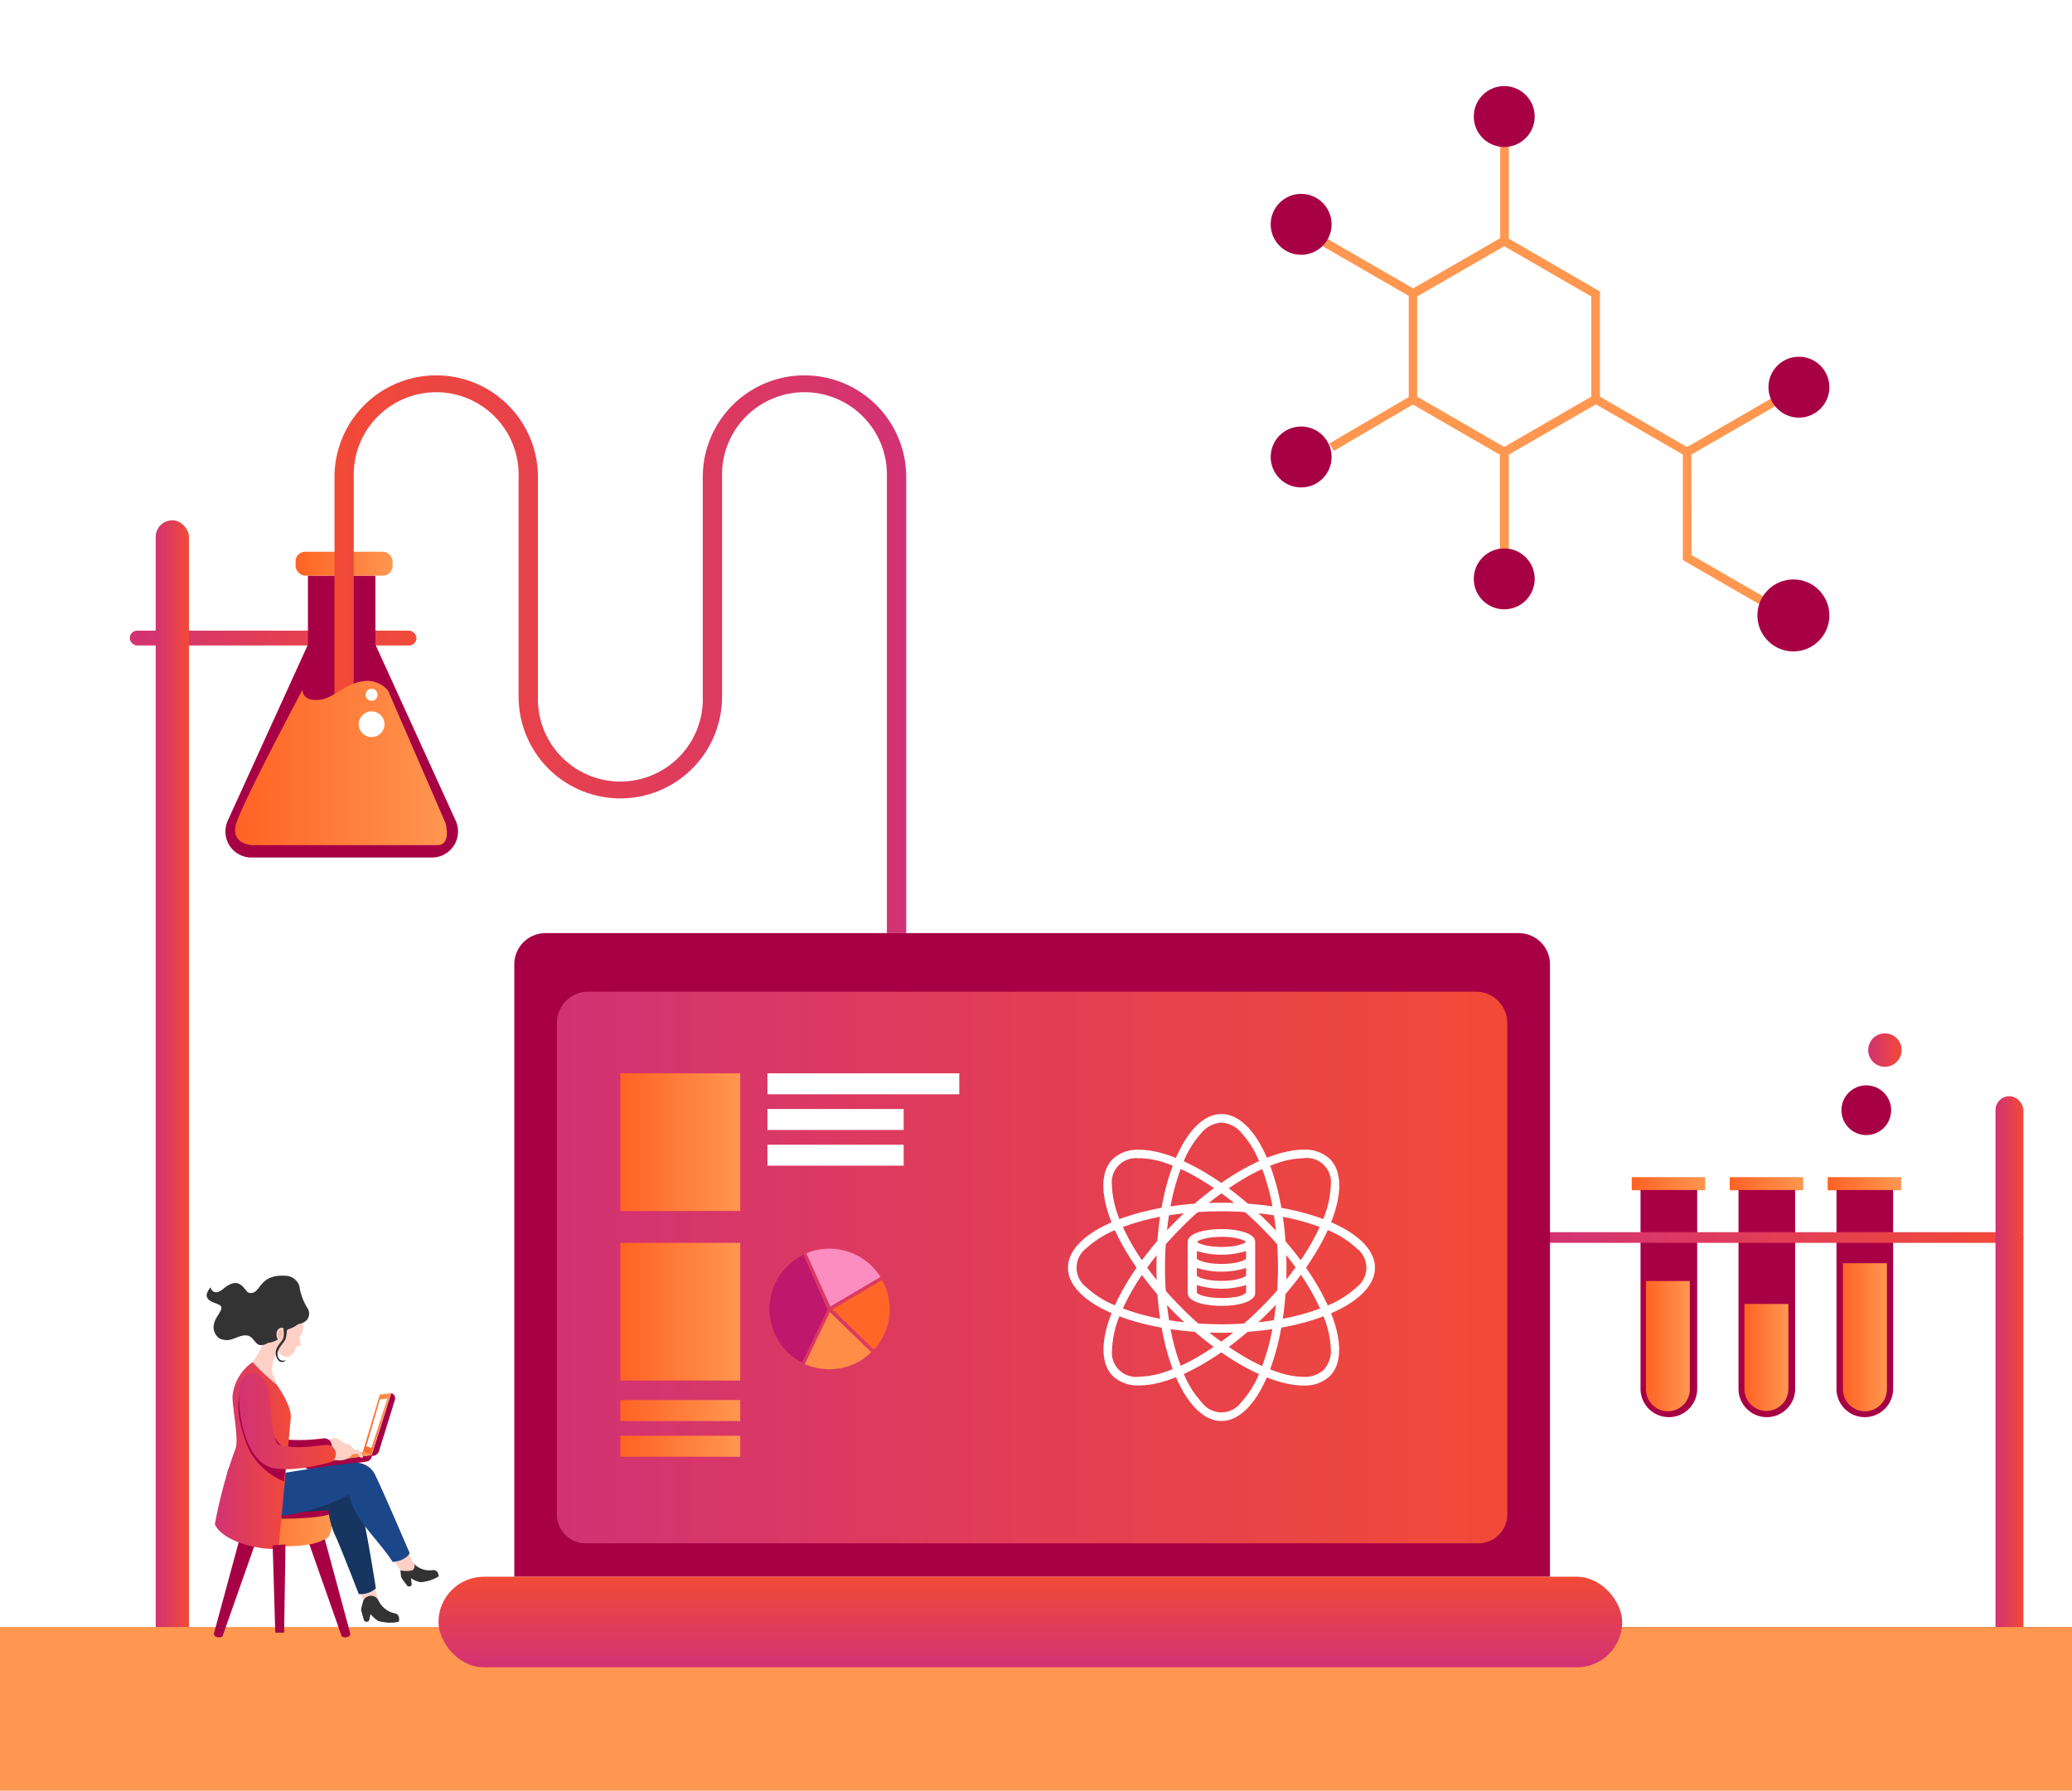<svg xmlns="http://www.w3.org/2000/svg" xmlns:xlink="http://www.w3.org/1999/xlink" viewBox="0 0 292.5 252.79"><defs><style>.cls-1,.cls-33{fill:#333;}.cls-2{isolation:isolate;}.cls-3{fill:#fff;}.cls-4{fill:url(#linear-gradient);}.cls-5{fill:#a80045;}.cls-6{fill:url(#linear-gradient-2);}.cls-7{fill:url(#linear-gradient-3);}.cls-8{fill:url(#linear-gradient-4);}.cls-9{fill:url(#linear-gradient-5);}.cls-10{fill:url(#linear-gradient-6);}.cls-11{fill:url(#linear-gradient-7);}.cls-12{fill:#384857;}.cls-13{fill:url(#linear-gradient-8);}.cls-14{fill:url(#linear-gradient-9);}.cls-15{fill:#ff9750;}.cls-16{fill:url(#linear-gradient-10);}.cls-17{fill:url(#linear-gradient-11);}.cls-18{mix-blend-mode:soft-light;}.cls-19{fill:url(#linear-gradient-12);}.cls-20{fill:url(#linear-gradient-13);}.cls-21{fill:url(#linear-gradient-14);}.cls-22{fill:#bf176b;}.cls-23{fill:#e54050;}.cls-24{fill:#ff6627;}.cls-25{fill:#fc8dc0;}.cls-26{fill:#ff8c47;}.cls-27{fill:url(#linear-gradient-15);}.cls-28{fill:url(#linear-gradient-16);}.cls-29{fill:url(#linear-gradient-17);}.cls-30{fill:#e57e55;}.cls-31,.cls-32{fill:#ffd0c5;}.cls-32,.cls-33{fill-rule:evenodd;}.cls-34{fill:#f7baad;}.cls-35{fill:url(#linear-gradient-18);}.cls-36{fill:url(#linear-gradient-19);}.cls-37{fill:url(#linear-gradient-20);}.cls-38{fill:#cc321d;}.cls-39{clip-path:url(#clip-path);}.cls-40{fill:#163560;}.cls-41{fill:#efe9da;}.cls-42{fill:url(#linear-gradient-21);}.cls-43{fill:url(#linear-gradient-22);}.cls-44{clip-path:url(#clip-path-2);}.cls-45{fill:#1c468a;}.cls-46{fill:url(#linear-gradient-23);}.cls-47{fill:url(#linear-gradient-24);}.cls-48{fill:url(#linear-gradient-25);}.cls-49{fill:url(#linear-gradient-26);}.cls-50{fill:url(#linear-gradient-27);}</style><linearGradient id="linear-gradient" x1="230.35" y1="167.1" x2="240.72" y2="167.1" gradientUnits="userSpaceOnUse"><stop offset="0" stop-color="#ff6224"/><stop offset="1" stop-color="#ff9750"/></linearGradient><linearGradient id="linear-gradient-2" x1="244.18" y1="167.1" x2="254.55" y2="167.1" xlink:href="#linear-gradient"/><linearGradient id="linear-gradient-3" x1="258.01" y1="167.1" x2="268.38" y2="167.1" xlink:href="#linear-gradient"/><linearGradient id="linear-gradient-4" x1="217.58" y1="174.7" x2="285.63" y2="174.7" gradientUnits="userSpaceOnUse"><stop offset="0" stop-color="#d23274"/><stop offset="1" stop-color="#f24a37"/></linearGradient><linearGradient id="linear-gradient-5" x1="18.32" y1="90.07" x2="58.79" y2="90.07" xlink:href="#linear-gradient-4"/><linearGradient id="linear-gradient-6" x1="41.73" y1="79.57" x2="55.43" y2="79.57" xlink:href="#linear-gradient"/><linearGradient id="linear-gradient-7" x1="21.98" y1="153.39" x2="26.68" y2="153.39" xlink:href="#linear-gradient-4"/><linearGradient id="linear-gradient-8" x1="47.22" y1="92.36" x2="127.93" y2="92.36" gradientUnits="userSpaceOnUse"><stop offset="0" stop-color="#f24a37"/><stop offset="1" stop-color="#d23274"/></linearGradient><linearGradient id="linear-gradient-9" x1="78.63" y1="178.93" x2="212.78" y2="178.93" xlink:href="#linear-gradient-4"/><linearGradient id="linear-gradient-10" x1="281.7" y1="195.07" x2="285.63" y2="195.07" xlink:href="#linear-gradient-4"/><linearGradient id="linear-gradient-11" x1="87.57" y1="161.24" x2="104.51" y2="161.24" xlink:href="#linear-gradient"/><linearGradient id="linear-gradient-12" x1="87.57" y1="199.13" x2="104.51" y2="199.13" xlink:href="#linear-gradient"/><linearGradient id="linear-gradient-13" x1="87.57" y1="204.17" x2="104.51" y2="204.17" xlink:href="#linear-gradient"/><linearGradient id="linear-gradient-14" x1="87.57" y1="185.17" x2="104.51" y2="185.17" xlink:href="#linear-gradient"/><linearGradient id="linear-gradient-15" x1="145.45" y1="235.39" x2="145.45" y2="222.59" xlink:href="#linear-gradient-4"/><linearGradient id="linear-gradient-16" x1="263.73" y1="148.24" x2="268.46" y2="148.24" xlink:href="#linear-gradient-4"/><linearGradient id="linear-gradient-17" x1="33.19" y1="107.73" x2="63.09" y2="107.73" xlink:href="#linear-gradient"/><linearGradient id="linear-gradient-18" x1="34.4" y1="217.76" x2="45.82" y2="217.76" xlink:href="#linear-gradient"/><linearGradient id="linear-gradient-19" x1="32.13" y1="215.81" x2="46.81" y2="215.81" xlink:href="#linear-gradient"/><linearGradient id="linear-gradient-20" x1="32.14" y1="213.44" x2="46.9" y2="213.44" xlink:href="#linear-gradient"/><clipPath id="clip-path"><path class="cls-1" d="M51.28,226a10.32,10.32,0,0,0-.3,1.18,13.9,13.9,0,0,0,.46,1.64.57.57,0,0,0,.63,0l.23-1a4,4,0,0,0,1.12,1,6.09,6.09,0,0,0,2.88.11s.27-.94-.5-1.16a3.28,3.28,0,0,1-2.35-1.79A1.18,1.18,0,0,0,51.28,226Z"/></clipPath><linearGradient id="linear-gradient-21" x1="51.23" y1="201.04" x2="55.18" y2="201.04" xlink:href="#linear-gradient"/><linearGradient id="linear-gradient-22" x1="42.82" y1="205.86" x2="52.42" y2="205.86" xlink:href="#linear-gradient"/><clipPath id="clip-path-2"><path class="cls-1" d="M56.52,221.48a10.61,10.61,0,0,0,.11,1.14,12.68,12.68,0,0,0,.94,1.31.46.46,0,0,0,.52-.16l-.07-1a3.66,3.66,0,0,0,1.31.57,5.74,5.74,0,0,0,2.6-.82s0-.91-.81-.87a3.09,3.09,0,0,1-2.65-.85A1.12,1.12,0,0,0,56.52,221.48Z"/></clipPath><linearGradient id="linear-gradient-23" x1="30.23" y1="205.47" x2="41.01" y2="205.47" xlink:href="#linear-gradient-4"/><linearGradient id="linear-gradient-24" x1="33.76" y1="200.64" x2="47.41" y2="200.64" xlink:href="#linear-gradient-4"/><linearGradient id="linear-gradient-25" x1="232.36" y1="190.03" x2="238.55" y2="190.03" xlink:href="#linear-gradient"/><linearGradient id="linear-gradient-26" x1="246.27" y1="191.65" x2="252.46" y2="191.65" xlink:href="#linear-gradient"/><linearGradient id="linear-gradient-27" x1="260.18" y1="188.78" x2="266.37" y2="188.78" xlink:href="#linear-gradient"/></defs><title>6_Testing@web</title><g class="cls-2"><g id="Layer_2" data-name="Layer 2"><g id="Layer_1-2" data-name="Layer 1"><rect class="cls-3" width="292.5" height="252.79"/><rect class="cls-4" x="230.35" y="166.18" width="10.37" height="1.85"/><path class="cls-5" d="M231.49,168h8.1a0,0,0,0,1,0,0v28.06a4,4,0,0,1-4,4h0a4,4,0,0,1-4-4V168a0,0,0,0,1,0,0Z"/><rect class="cls-6" x="244.18" y="166.18" width="10.37" height="1.85"/><path class="cls-5" d="M245.32,168h8.1a0,0,0,0,1,0,0v28.06a4,4,0,0,1-4,4h0a4,4,0,0,1-4-4V168A0,0,0,0,1,245.32,168Z"/><rect class="cls-7" x="258.01" y="166.18" width="10.37" height="1.85"/><path class="cls-5" d="M259.15,168h8.1a0,0,0,0,1,0,0v28.06a4,4,0,0,1-4,4h0a4,4,0,0,1-4-4V168A0,0,0,0,1,259.15,168Z"/><rect class="cls-8" x="217.58" y="173.95" width="68.05" height="1.5" rx="0.75"/><rect class="cls-9" x="18.32" y="89.03" width="40.47" height="2.09" rx="1.04"/><path class="cls-5" d="M61,121.06H35.49a3.68,3.68,0,0,1-3.34-5.2L43.47,91V81.26H53V91l11.33,24.86A3.68,3.68,0,0,1,61,121.06Z"/><rect class="cls-10" x="41.73" y="77.89" width="13.69" height="3.37" rx="1.34"/><rect class="cls-11" x="21.98" y="73.45" width="4.7" height="159.88" rx="2.35"/><rect class="cls-12" x="220.36" y="229.69" width="72.14" height="5.7"/><path class="cls-13" d="M127.93,67.35v64.38H125.2V67.35a11.64,11.64,0,1,0-23.27,0v31a14.36,14.36,0,0,1-28.72,0v-31a11.64,11.64,0,1,0-23.27,0V99.12H47.22V67.35a14.36,14.36,0,0,1,28.72,0v31a11.64,11.64,0,1,0,23.27,0v-31a14.36,14.36,0,0,1,28.72,0Z"/><path class="cls-5" d="M77,131.73h137.4a4.41,4.41,0,0,1,4.41,4.41v86.45a0,0,0,0,1,0,0H72.6a0,0,0,0,1,0,0V136.14A4.41,4.41,0,0,1,77,131.73Z"/><path class="cls-14" d="M83,140H208.37a4.41,4.41,0,0,1,4.41,4.41v69.38a4.08,4.08,0,0,1-4.08,4.08h-126a4.08,4.08,0,0,1-4.08-4.08V144.41A4.41,4.41,0,0,1,83,140Z"/><path class="cls-3" d="M160.85,163.5a11.77,11.77,0,0,1,3.53.63,25.24,25.24,0,0,1,4.29,1.91,43.72,43.72,0,0,1,9.4,7.25,46.74,46.74,0,0,1,5.32,6.31,31.78,31.78,0,0,1,3.35,6,13.6,13.6,0,0,1,1.13,4.89,3.93,3.93,0,0,1-1,2.88,4,4,0,0,1-2.89,1,11.75,11.75,0,0,1-3.52-.64,23.82,23.82,0,0,1-4.3-1.91,43.4,43.4,0,0,1-9.4-7.25,47.39,47.39,0,0,1-5.31-6.31,31.18,31.18,0,0,1-3.35-6,13.65,13.65,0,0,1-1.13-4.9,3.42,3.42,0,0,1,3.85-3.84h0m0-1.21a5.11,5.11,0,0,0-3.74,1.32c-3.58,3.59.37,13.35,8.83,21.81,6.34,6.35,13.42,10.15,18.07,10.15a5.09,5.09,0,0,0,3.74-1.32c3.59-3.58-.36-13.35-8.83-21.81-6.34-6.34-13.41-10.15-18.07-10.15Z"/><path class="cls-3" d="M184,162.29v1.21a3.42,3.42,0,0,1,3.86,3.84,13.65,13.65,0,0,1-1.13,4.9,31.72,31.72,0,0,1-3.35,6,46.74,46.74,0,0,1-5.32,6.31,43.4,43.4,0,0,1-9.4,7.25,24.47,24.47,0,0,1-4.29,1.91,11.81,11.81,0,0,1-3.53.64,3.42,3.42,0,0,1-3.85-3.85,13.6,13.6,0,0,1,1.13-4.89,31.24,31.24,0,0,1,3.35-6,47.39,47.39,0,0,1,5.31-6.31,43.72,43.72,0,0,1,9.4-7.25,25.31,25.31,0,0,1,4.3-1.91,11.71,11.71,0,0,1,3.52-.63v-1.21m0,0c-4.65,0-11.73,3.81-18.07,10.15-8.46,8.46-12.41,18.23-8.83,21.81a5.11,5.11,0,0,0,3.74,1.32c4.66,0,11.73-3.8,18.07-10.15,8.47-8.46,12.42-18.22,8.83-21.81a5.09,5.09,0,0,0-3.74-1.32Z"/><path class="cls-3" d="M172.43,171a47.29,47.29,0,0,1,8.22.7,31.38,31.38,0,0,1,6.63,1.89,13.57,13.57,0,0,1,4.26,2.66,3.42,3.42,0,0,1,0,5.44,13.57,13.57,0,0,1-4.26,2.66,30.79,30.79,0,0,1-6.63,1.89,47.94,47.94,0,0,1-16.44,0,30.79,30.79,0,0,1-6.63-1.89,13.57,13.57,0,0,1-4.26-2.66,3.43,3.43,0,0,1,0-5.44,13.57,13.57,0,0,1,4.26-2.66,31.38,31.38,0,0,1,6.63-1.89,47.38,47.38,0,0,1,8.22-.7m0-1.21c-12,0-21.66,4.11-21.66,9.18s9.7,9.18,21.66,9.18,21.67-4.11,21.67-9.18-9.7-9.18-21.67-9.18Z"/><path class="cls-3" d="M172.43,158.48a3.92,3.92,0,0,1,2.72,1.34,13.57,13.57,0,0,1,2.66,4.26,30.79,30.79,0,0,1,1.89,6.63,47.94,47.94,0,0,1,0,16.44,30.79,30.79,0,0,1-1.89,6.63,13.57,13.57,0,0,1-2.66,4.26,3.42,3.42,0,0,1-5.44,0,13.57,13.57,0,0,1-2.66-4.26,31.38,31.38,0,0,1-1.89-6.63,48.61,48.61,0,0,1,0-16.44,31.38,31.38,0,0,1,1.89-6.63,13.57,13.57,0,0,1,2.66-4.26,3.94,3.94,0,0,1,2.72-1.34m0-1.21c-5.07,0-9.18,9.7-9.18,21.66s4.11,21.67,9.18,21.67,9.18-9.7,9.18-21.67-4.11-21.66-9.18-21.66Z"/><path class="cls-3" d="M172.43,173.51c-2.29,0-4.76.57-4.76,1.81v7.22c0,1.25,2.47,1.81,4.75,1.81h.06a13.5,13.5,0,0,0,2-.15c1.71-.28,2.71-.89,2.71-1.66v-7.22C177.2,174.08,174.72,173.51,172.43,173.51Zm3.48,9a3.08,3.08,0,0,1-1.66.6,11.07,11.07,0,0,1-1.82.13c-2.17,0-3.31-.51-3.47-.73v-1.1a11.87,11.87,0,0,0,6.95,0Zm-6.95-5.9a11.87,11.87,0,0,0,6.95,0v1.09c-.17.21-1.3.73-3.48.73s-3.31-.52-3.47-.73Zm0,3.49V179a11.87,11.87,0,0,0,6.95,0v1.09c-.17.21-1.3.73-3.48.73S169.12,180.32,169,180.11Zm3.48-5.5c2.12,0,3.28.49,3.45.71-.17.23-1.33.72-3.45.72s-3.29-.49-3.45-.72C169.15,175.1,170.32,174.61,172.44,174.61Z"/><path class="cls-15" d="M225.25,57.08,213,64.17v0l12.31-7.11Z"/><polygon class="cls-15" points="224.64 56.02 224.64 56.05 212.35 63.15 212.33 63.13 224.64 56.02"/><path class="cls-15" d="M238.77,64.17l12.59-7.27-.61-1.06-12.59,7.27L225.86,56V41.15L213,33.69V19.07h-1.22V33.62l-12.29,7.09-12.6-7.27-.61,1.06,12.59,7.27V56.05L187.67,62.6l.62,1.06,11.16-6.55,12.29,7.09V78.72H213V64.17l12.29-7.09h0l12.27,7.08v14.9l13.21,7.63.61-1.06-12.59-7.28ZM224.64,56l-12.29,7.1h0L200.06,56V41.85l12.29-7.09,12.29,7.09Z"/><rect class="cls-16" x="281.7" y="154.75" width="3.94" height="80.64" rx="1.97"/><rect class="cls-17" x="87.57" y="151.52" width="16.93" height="19.44"/><g class="cls-18"><rect class="cls-3" x="108.34" y="151.52" width="27.08" height="2.96"/><rect class="cls-3" x="108.34" y="156.56" width="19.23" height="2.96"/><rect class="cls-3" x="108.34" y="161.6" width="19.23" height="2.96"/></g><rect class="cls-19" x="87.57" y="197.65" width="16.93" height="2.96"/><rect class="cls-20" x="87.57" y="202.69" width="16.93" height="2.96"/><rect class="cls-21" x="87.57" y="175.45" width="16.93" height="19.44"/><path class="cls-22" d="M116.86,184.89l0-.09h0l-3.62,7.56a8.51,8.51,0,0,1,.18-15.22h0l3.44,7.65,0,0A.19.19,0,0,0,116.86,184.89Z"/><path class="cls-23" d="M116.84,184.76l0,0h0l0,.09A.19.19,0,0,1,116.84,184.76Zm0,0,0,0h0l0,.09A.19.19,0,0,1,116.84,184.76Z"/><path class="cls-24" d="M125.6,184.79a8.42,8.42,0,0,1-2.23,5.75l-5.86-5.7,7-4.14A8.41,8.41,0,0,1,125.6,184.79Z"/><path class="cls-25" d="M124.3,180.27l-7.09,4.17-3.38-7.51a8.39,8.39,0,0,1,3.26-.65A8.54,8.54,0,0,1,124.3,180.27Z"/><path class="cls-3" d="M116.84,184.76l0,0-3.44-7.65,3.43,7.66h0l0,.09A.19.19,0,0,1,116.84,184.76Z"/><path class="cls-26" d="M123,190.9a8.45,8.45,0,0,1-5.93,2.4,8.35,8.35,0,0,1-3.45-.73l3.53-7.35Z"/><path class="cls-3" d="M116.84,184.76l0,0h0l0,.09A.19.19,0,0,1,116.84,184.76Z"/><rect class="cls-15" y="229.69" width="292.5" height="23.11"/><rect class="cls-27" x="61.9" y="222.59" width="167.1" height="12.79" rx="6.4"/><circle class="cls-28" cx="266.09" cy="148.24" r="2.36"/><circle class="cls-5" cx="263.46" cy="156.73" r="3.51"/><circle class="cls-5" cx="253.95" cy="54.66" r="4.3"/><circle class="cls-5" cx="253.17" cy="86.88" r="5.08"/><circle class="cls-5" cx="212.35" cy="81.72" r="4.3"/><circle class="cls-5" cx="183.68" cy="64.51" r="4.3"/><circle class="cls-5" cx="183.68" cy="31.67" r="4.3"/><circle class="cls-5" cx="212.35" cy="16.45" r="4.3"/><path class="cls-29" d="M42.72,97.35s-.19,1.53,2.05,1.47,3.76-2.23,6.32-2.62a3.77,3.77,0,0,1,3.7,1.31l8.1,18.67s.9,3.13-1.15,3.13H35.57s-2.93-.13-2.29-2.81S42.72,97.35,42.72,97.35Z"/><circle class="cls-3" cx="52.46" cy="102.24" r="1.82"/><circle class="cls-3" cx="52.46" cy="98.08" r="0.85"/><path class="cls-30" d="M39.76,187.79s-.62-.26-.82.28a.67.67,0,0,0,.5.93C40.08,189.08,39.76,187.79,39.76,187.79Z"/><path class="cls-31" d="M37.83,188a30.82,30.82,0,0,1-1.42,3.19,11.4,11.4,0,0,1-1.78,2.22s3.16,3.07,4.44,3.13a3.63,3.63,0,0,0-.52-2.41c-.73-1.47,1.45-5,1.45-5A12.87,12.87,0,0,0,37.83,188Z"/><path class="cls-32" d="M40.25,191.55c1.23.16,1.56-1.51,1.56-1.51s.62.05.67-.15-.29-1-.19-1.17a1.9,1.9,0,0,0,.48-1.54,2,2,0,0,0-2.11-1.89A8.11,8.11,0,0,0,39,189.47,1.82,1.82,0,0,0,40.25,191.55Z"/><path class="cls-33" d="M40.09,188.57l.5-.88a4.37,4.37,0,0,0,2.15-1.38c.18-.31,0-.9-.7-1.51s-4-1.6-5.15.65a3,3,0,0,0,.69,4C38.37,189.85,40.09,188.57,40.09,188.57Z"/><path class="cls-1" d="M36.62,189.87c-.63-.21-.84-1-1.43-1.24-.78-.35-1.64.18-2.38.41a2.34,2.34,0,0,1-1.87-.12,1.94,1.94,0,0,1-.7-2.14c.17-.74.76-1.27,1-2,.29-.94-2.08-.64-2.07-2a2.24,2.24,0,0,1,.58-1.06c0,.31.52,1.28,1.77.23,2.47-2.08,3,.45,3.64.56,1.74.32,1.19-2.64,5.09-2.41a2.12,2.12,0,0,1,2,1.41,8.22,8.22,0,0,0,1.13,3.12,1.42,1.42,0,0,1-.1,1.76c-1,.91-2.42.43-3.6.55-.44,0-1,.24-1,.77s.67,1.15.09,1.5a6.21,6.21,0,0,1-1,.4A1.66,1.66,0,0,1,36.62,189.87Z"/><path class="cls-31" d="M40.18,188.43s.09-1-.39-1-.71.43-.75.74,0,1.08.59,1.19C39.89,189.41,40.09,189.23,40.18,188.43Z"/><path class="cls-34" d="M39.59,189c0-.15,0-.33,0-.5a2,2,0,0,0,.24-.05c.05-.28.1-.86-.27-.67S39.16,188.92,39.59,189Z"/><path class="cls-33" d="M40,187.59a3.36,3.36,0,0,1,0,1.27c-.12.59-1.42,1.39-1,2.63s1.28.72,1.35.5a.75.75,0,0,1-1.12-.53c-.32-1,.91-1.83,1.1-2.5a4.74,4.74,0,0,0,.16-1.41Z"/><path class="cls-5" d="M34.1,216.22l-3.87,14.27c-.22.76,1.07.79,1.2.46l5.07-14.39Z"/><path class="cls-5" d="M45.56,216.22l3.86,14.27c.22.76-1.07.79-1.2.46l-5.06-14.39Z"/><path class="cls-35" d="M34.4,217.22s.69,1.07,5.66,1.07,5.76-1.07,5.76-1.07Z"/><path class="cls-36" d="M32.14,214.52a4.53,4.53,0,0,0,.57,2.6c1.06,1.27,12.65.51,13.27.17,1.26-.69.7-3.49.7-3.49Z"/><path class="cls-37" d="M46.53,212.06l-12.91.26a.58.58,0,0,0-.45.24,7.12,7.12,0,0,0-.74,1.19c-.46,1-.43,1,.57,1.06,3.34.07,13.39-.21,13.39-.21a.59.59,0,0,0,.47-.82"/><ellipse class="cls-5" cx="40.07" cy="213.51" rx="6.72" ry="0.88"/><line class="cls-38" x1="46.85" y1="213.73" x2="46.56" y2="212.2"/><path class="cls-31" d="M50.79,224.12l.49,1.87s1.83,1.39,2.08-.12c0,0-.37-1.45-.54-2.14S50.77,223.26,50.79,224.12Z"/><path class="cls-1" d="M51.28,226a10.32,10.32,0,0,0-.3,1.18,13.9,13.9,0,0,0,.46,1.64.57.57,0,0,0,.63,0l.23-1a4,4,0,0,0,1.12,1,6.09,6.09,0,0,0,2.88.11s.27-.94-.5-1.16a3.28,3.28,0,0,1-2.35-1.79A1.18,1.18,0,0,0,51.28,226Z"/><g class="cls-39"><path class="cls-1" d="M56.5,228.88a9,9,0,0,1-2.86-.1c-.61-.32-1.26-1.22-1.45-1.25s-1.21-.36-1.21-.36l.08,2.2,5.34.78Z"/></g><path class="cls-40" d="M53.06,224.24a3.32,3.32,0,0,1-2.41.8s-2-5.19-3.14-7.87a11.61,11.61,0,0,1-1.16-4,57.87,57.87,0,0,1-6.61.3s8.28-4,9.48-3.95c.32,0,.45.21.44.51a1,1,0,0,1,.52.36C51.12,211.51,53.06,224.24,53.06,224.24Z"/><path class="cls-41" d="M40.26,204c0,.14.23,4.32-.29,4.47s-2.27.35-2.65-.52S40.26,204,40.26,204Z"/><path class="cls-5" d="M43.72,207.41l8-1.07a.9.9,0,0,0,.78-.81h0a1,1,0,0,0,1-.66l2.25-7.26a.75.75,0,0,0-.52-.94h0l-2.76,8.74-9.6,1.36h0A.81.81,0,0,0,43.72,207.41Z"/><polygon class="cls-42" points="55.18 196.67 53.61 196.88 51.23 204.95 52.42 205.41 55.18 196.67"/><polygon class="cls-3" points="53.65 197.54 54.67 197.46 52.45 204.4 51.7 204.18 53.65 197.54"/><polygon class="cls-43" points="51.23 204.95 43.18 206.08 42.82 206.77 52.42 205.41 51.23 204.95"/><path class="cls-31" d="M45.25,203.6a16.47,16.47,0,0,1,2-.59c.51,0,.55.28.76.35a1.22,1.22,0,0,1,.57.37c.19.18.66.15.91.31a2.23,2.23,0,0,1,.48.83c0,.18-.2.18-.34.11s-.33-.47-.46-.53-.72.1-.72.1-.64,1.17-2.58.76C43.77,204.86,45.25,203.6,45.25,203.6Z"/><path class="cls-5" d="M35.17,193.75s-1.84,0-1.57,3.12,2.2,8.4,5.13,9,7.48-.81,7.48-.81a1.05,1.05,0,0,0-.57-2,25.64,25.64,0,0,1-6,.1c-1-.09-1.58-5.23-1.84-6.71S36.44,193.69,35.17,193.75Z"/><path class="cls-1" d="M56.52,221.48a10.61,10.61,0,0,0,.11,1.14,12.68,12.68,0,0,0,.94,1.31.46.46,0,0,0,.52-.16l-.07-1a3.66,3.66,0,0,0,1.31.57,5.74,5.74,0,0,0,2.6-.82s0-.91-.81-.87a3.09,3.09,0,0,1-2.65-.85A1.12,1.12,0,0,0,56.52,221.48Z"/><g class="cls-44"><path class="cls-1" d="M62.07,222.4a8.43,8.43,0,0,1-2.58.81c-.63-.09-1.5-.69-1.67-.65s-1.19.06-1.19.06l.76,1.93,5-1Z"/></g><path class="cls-31" d="M55.14,219.63l1.39,2.05a3.52,3.52,0,0,0,1.66,0,.64.64,0,0,0,.28-.83l-1.14-2.25Z"/><path class="cls-45" d="M53,208.29a3,3,0,0,0-3.21-1.76c-3.11.3-10.36,1.52-10.36,1.52l-7.09-.9s-1.57,3.53,1.27,6c2.46,2.17,10.83.47,15.72-2.14.46,3.33,4,6.2,6.1,9.49,2-.2,2.4-1.25,2.4-1.25S54.31,211,53,208.29Z"/><path class="cls-46" d="M35.66,192.29a31.18,31.18,0,0,0,3.39,3.18s2.12,2.84,2,4.72l-1.72,18.33c-1.07.54-7.68-.47-9-3.33a65.21,65.21,0,0,1,2.91-10.68c.52-1.35-.5-6-.41-7.49A6.7,6.7,0,0,1,35.66,192.29Z"/><path class="cls-5" d="M34.78,195.17C32.62,197,34,202,35,204.32a9.64,9.64,0,0,0,5.11,4.81c.07-1.07.38-3.09.38-4.31C38,202.87,36,198,34.78,195.17Z"/><path class="cls-31" d="M46.53,204.36a14.73,14.73,0,0,1,2-.58c.5-.06.54.28.76.35a1.12,1.12,0,0,1,.56.37c.2.17.67.14.92.3a2.27,2.27,0,0,1,.48.84c0,.17-.2.17-.35.11s-.32-.47-.45-.54a2.22,2.22,0,0,0-.72.11s-.65,1.16-2.58.76C45.05,205.63,46.53,204.36,46.53,204.36Z"/><path class="cls-47" d="M35.55,193.91c-1,.15-1.89.48-1.79,4s1.54,8.53,4.63,9.29,8.4-.82,8.4-.82a1.3,1.3,0,0,0-.63-2.41c-2.21.18-4,.64-6.76,0-1-.24-1.17-5.31-1.36-7S36.89,193.71,35.55,193.91Z"/><polygon class="cls-5" points="40.11 230.48 38.86 230.48 38.49 218.16 40.3 218.03 40.11 230.48"/><path class="cls-48" d="M232.36,180.84h6.19a0,0,0,0,1,0,0v15.29a3.1,3.1,0,0,1-3.1,3.1h0a3.1,3.1,0,0,1-3.1-3.1V180.84A0,0,0,0,1,232.36,180.84Z"/><path class="cls-49" d="M246.27,184.08h6.19a0,0,0,0,1,0,0v12a3.1,3.1,0,0,1-3.1,3.1h0a3.1,3.1,0,0,1-3.1-3.1v-12A0,0,0,0,1,246.27,184.08Z"/><path class="cls-50" d="M260.18,178.33h6.19a0,0,0,0,1,0,0v17.8a3.1,3.1,0,0,1-3.1,3.1h0a3.1,3.1,0,0,1-3.1-3.1v-17.8a0,0,0,0,1,0,0Z"/></g></g></g></svg>